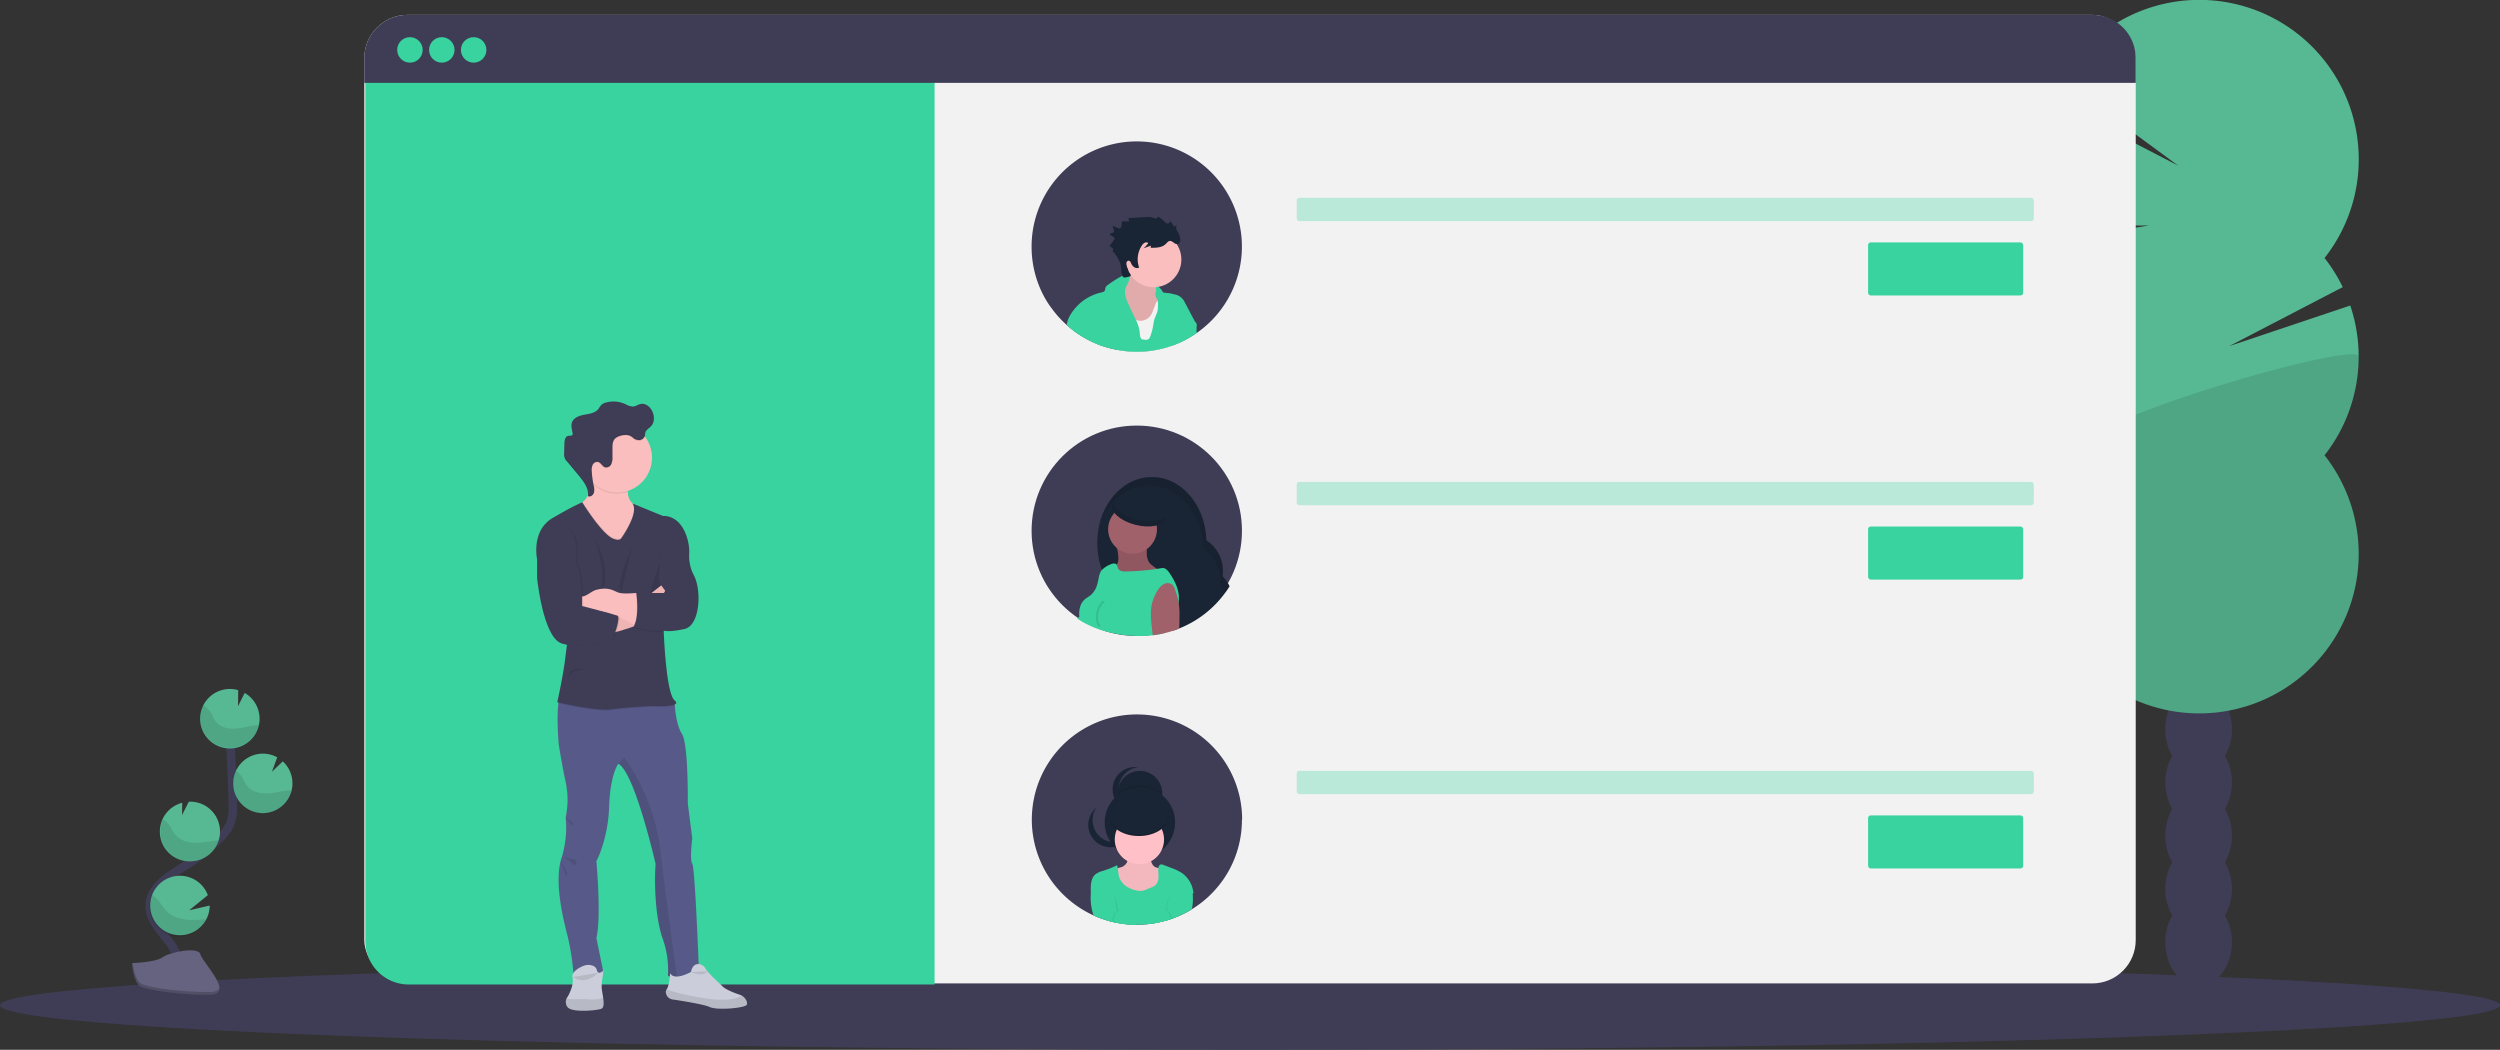 <svg data-name="Layer 1" xmlns="http://www.w3.org/2000/svg" width="1177" height="494.25"><rect width="100%" height="100%" fill="#333333" stroke="none"/><defs><linearGradient id="a" x1="313.79" y1="660.67" x2="313.79" y2="660.43" gradientTransform="matrix(-1 0 0 1 651 0)" gradientUnits="userSpaceOnUse"><stop offset="0" stop-color="gray" stop-opacity=".25"/><stop offset=".54" stop-color="gray" stop-opacity=".12"/><stop offset="1" stop-color="gray" stop-opacity=".1"/></linearGradient></defs><ellipse cx="588.5" cy="473.25" rx="588.5" ry="21" fill="#3f3d56"/><path d="M1047.5 355.82a24.74 24.74 0 0 0 3.27-12.54c0-11.33-7-20.52-15.68-20.52s-15.67 9.19-15.67 20.52a24.74 24.74 0 0 0 3.27 12.54 25.68 25.68 0 0 0 0 25.08 25.66 25.66 0 0 0 0 25.07 25.68 25.68 0 0 0 0 25.08 24.74 24.74 0 0 0-3.27 12.54c0 11.33 7 20.52 15.67 20.52s15.68-9.19 15.68-20.52a24.74 24.74 0 0 0-3.27-12.54 25.68 25.68 0 0 0 0-25.08 25.66 25.66 0 0 0 0-25.07 25.68 25.68 0 0 0 0-25.08z" fill="#3f3d56"/><ellipse cx="1035.05" cy="318.2" rx="15.67" ry="20.52" fill="#3f3d56"/><ellipse cx="1035.05" cy="293.12" rx="15.67" ry="20.52" fill="#3f3d56"/><path d="M976.38 121.5a75.44 75.44 0 0 1-5.84-8.59l41.19-6.76-44.55.33a75.22 75.22 0 0 1-1.43-59.49l59.76 31-55.11-40.51a75.08 75.08 0 1 1 124 84 74.09 74.09 0 0 1 8.56 13.7l-53.46 27.79 57-19.13a75.12 75.12 0 0 1-12.11 70.5 75.08 75.08 0 1 1-118 0 75.08 75.08 0 0 1 0-92.84z" fill="#57b894"/><path d="M1110.5 167.92a74.75 74.75 0 0 1-16.07 46.42 75.08 75.08 0 1 1-118 0c-10.11-12.77 134.07-54.84 134.07-46.42z" opacity=".1"/><rect x="171.5" y="7" width="834" height="456" rx="20.42" fill="#f2f2f2"/><path d="M172 29.5h268v434H192.42A20.42 20.42 0 0 1 172 443.08V29.5z" fill="#38d39f"/><path d="M1005.5 27.42v11.59h-834V27.42a20.41 20.41 0 0 1 20.42-20.41h793.16a20.41 20.41 0 0 1 20.42 20.41z" fill="#3f3d56"/><circle cx="193" cy="23.5" r="6" fill="#38d39f"/><circle cx="208" cy="23.5" r="6" fill="#38d39f"/><circle cx="223" cy="23.5" r="6" fill="#38d39f"/><rect x="610.5" y="93.12" width="347" height="11" rx="1.24" fill="#38d39f" opacity=".3"/><rect x="879.5" y="114.12" width="73" height="25" rx="1.24" fill="#38d39f"/><rect x="610.5" y="226.88" width="347" height="11" rx="1.24" fill="#38d39f" opacity=".3"/><rect x="879.5" y="247.88" width="73" height="25" rx="1.24" fill="#38d39f"/><rect x="610.5" y="362.88" width="347" height="11" rx="1.24" fill="#38d39f" opacity=".3"/><rect x="879.5" y="383.88" width="73" height="25" rx="1.24" fill="#38d39f"/><circle cx="535.19" cy="249.88" r="49.52" fill="#3f3d56"/><path d="M578.89 276a1.39 1.39 0 0 1-.21.33 31 31 0 0 1-1.75 2.59 49.34 49.34 0 0 1-21.75 16.95c-.86.36-1.74.69-2.63 1a17.55 17.55 0 0 1-2.28-2.19 17.11 17.11 0 0 1-4-8.29 21 21 0 0 1-4 .38 2.68 2.68 0 0 1-.4 0c-10.3-.18-19.14-7.72-23.09-18.48l-.16-.46a37.39 37.39 0 0 1-.78-21.74c.05-.24.13-.48.2-.71 3.38-11.61 12.3-20.07 22.91-20.74h2.29c13.44.49 24.26 13.49 24.76 29.75a17.27 17.27 0 0 1 7.61 16.92 17.68 17.68 0 0 1 3.28 4.69z" fill="#192534"/><path d="M578.68 276.33a31 31 0 0 1-1.75 2.59 16.35 16.35 0 0 0-2.67-3.55 18.83 18.83 0 0 0 .18-2.49 17.26 17.26 0 0 0-7.79-14.43c-.55-16.6-11.84-29.86-25.67-29.86-9.88 0-18.45 6.74-22.76 16.64-.11.26-.21.51-.33.78-.36.86-.68 1.73-1 2.64a36.64 36.64 0 0 1 1.47-5.38l.14-.14c3.85-10.61 12.45-18.14 22.55-18.59h2.29c13.25.8 23.86 13.74 24.37 29.83a17.24 17.24 0 0 1 7.63 16.92 17.06 17.06 0 0 1 3.34 5.04z" opacity=".1"/><path d="M526.5 262.13a6.5 6.5 0 0 1-.34 3c-.59 1.37-2 2.6-1.61 4a3.07 3.07 0 0 0 2.16 1.74c4.31 1.46 9 .59 13.56.79a43.72 43.72 0 0 0 4.57.16 7.28 7.28 0 0 0 4.24-1.48 36.3 36.3 0 0 1-6.67-4.19 7.5 7.5 0 0 1-1.35-1.29 7.91 7.91 0 0 1-1.17-4.58v-4.76c-3.26 0-6.51-.05-9.77-.05-1 0-4.23-.25-4.6.88-.18.56.52 2.21.63 2.84a28.28 28.28 0 0 1 .35 2.94z" fill="#a0616a"/><path d="M526.5 262.13a6.5 6.5 0 0 1-.34 3c-.59 1.37-2 2.6-1.61 4a3.07 3.07 0 0 0 2.16 1.74c4.31 1.46 9 .59 13.56.79a43.72 43.72 0 0 0 4.57.16 7.28 7.28 0 0 0 4.24-1.48 36.3 36.3 0 0 1-6.67-4.19 7.5 7.5 0 0 1-1.35-1.29 7.91 7.91 0 0 1-1.17-4.58v-4.76c-3.26 0-6.51-.05-9.77-.05-1 0-4.23-.25-4.6.88-.18.56.52 2.21.63 2.84a28.28 28.28 0 0 1 .35 2.94z" opacity=".1"/><circle cx="533.2" cy="249.2" r="11.49" fill="#a0616a"/><path d="M554.99 282.53c0 .31-.06.64-.11 1a30.42 30.42 0 0 1-1.63 5.45 26.19 26.19 0 0 1-1.52 3.48c-.43.77-1 1.48-1.46 2.23l-.66 1.07a14.58 14.58 0 0 0-1.07 2.26 42.44 42.44 0 0 1-5.87 1.07 49.06 49.06 0 0 1-5.83.35c-10.45 0-21.72-2.71-29.71-8.25 0 0 1.17-.81 1-1 0-.46-.05-.91-.05-1.37a10.28 10.28 0 0 1 .57-3.48 7 7 0 0 1 1.73-2.84c1-1 2.34-1.62 3.41-2.58a10.12 10.12 0 0 0 2.79-4.85c.25-.8.43-1.65.6-2.47a12 12 0 0 1 .92-3.25 2.88 2.88 0 0 1 .22-.38 3.9 3.9 0 0 1 .54-.71 11.7 11.7 0 0 1 3.52-2.36c1.09-.56 2.62-1 3.38-.07v.07a14.09 14.09 0 0 1 .63 1.76c.61 1.26 2.31 1.42 3.69 1.39a117 117 0 0 0 14.58-1.22l2.34-.38c1.69-.28 2.87 1.2 3.82 2.64 2.46 3.71 4.54 7.98 4.17 12.44z" fill="#38d39f"/><path d="M519.9 283.31c-1.07.24-1.69 1.32-2.19 2.3a8.89 8.89 0 0 0-1.19 5.34 7.53 7.53 0 0 0 .23 2.17 2.88 2.88 0 0 0 1.26 1.72" fill="none" stroke="#000" stroke-miterlimit="10" opacity=".1"/><ellipse cx="547.6" cy="443.78" rx="6.34" ry="12.85" transform="rotate(-75.66 411.265 349.741)" fill="#192534"/><path d="M535.21 244.68c-6.11-1.56-10.63-5-11-8.16a3.2 3.2 0 0 0-.6 1.21c-.87 3.39 4 7.56 10.87 9.32s13.15.43 14-3a3.24 3.24 0 0 0 .08-1.16c-1.83 2.52-7.36 3.32-13.35 1.79z" opacity=".1"/><path d="M555.29 290.68c0 1.74 0 3.47-.11 5.19-.86.36-1.74.69-2.63 1a36.71 36.71 0 0 1-4 1.14 42.44 42.44 0 0 1-5.87 1.07c-.35-4.14-1.14-8.13-.75-12.33a19.86 19.86 0 0 1 3.22-9 7.69 7.69 0 0 1 2.91-2.81 3.58 3.58 0 0 1 3.83.3 5.48 5.48 0 0 1 1.38 2.55 42.3 42.3 0 0 1 1.62 5.75c0 .21.07.44.1.66a39.63 39.63 0 0 1 .3 6.48z" fill="#a0616a"/><path d="M584.7 385.88a49.3 49.3 0 0 1-6 23.71c-.44.8-.9 1.61-1.42 2.41a1.39 1.39 0 0 1-.21.33 31 31 0 0 1-1.75 2.59 48.94 48.94 0 0 1-14.15 13.12l-.29.2a51.13 51.13 0 0 1-5.65 2.93c-.54.24-1.1.47-1.66.7s-1.08.44-1.64.62c-.28.12-.58.22-.87.32a.38.38 0 0 0-.1 0c-.61.22-1.24.41-1.86.6l-.47.11c-.56.17-1.12.31-1.68.43a42.31 42.31 0 0 1-5.88 1.07 48.26 48.26 0 0 1-5.79.35h-.6a45.09 45.09 0 0 1-8-.74l-.48-.08c-.49-.08-1-.18-1.47-.3l-.93-.21a29.29 29.29 0 0 1-2.92-.8 47.36 47.36 0 0 1-5.73-2.13l-.21-.09a48.94 48.94 0 0 1-7.79-4.43 5.33 5.33 0 0 1-.6-.41 49.51 49.51 0 1 1 78.25-40.31z" fill="#3f3d56"/><path d="M547.17 373.95a10.51 10.51 0 0 1-21 0v-.5a10.5 10.5 0 0 1 21 0c-.01.16 0 .33 0 .5z" fill="#192534"/><path d="M547.17 373.95a10.51 10.51 0 0 1-21 0v-.5a16.58 16.58 0 0 1 21 0c-.01.16 0 .33 0 .5z" opacity=".1"/><circle cx="536.66" cy="387.22" r="16.59" fill="#192534"/><path d="M526.61 371.63a10.51 10.51 0 0 1 9.12-10.41 10.51 10.51 0 1 0 0 20.83 10.51 10.51 0 0 1-9.12-10.42zm-8.67 22.33a10.51 10.51 0 0 1-1.77-13.73 11.56 11.56 0 0 0-1 1 10.51 10.51 0 1 0 15.76 13.9 11.13 11.13 0 0 0 .85-1.1 10.51 10.51 0 0 1-13.84-.07z" fill="#192534"/><path d="M527.98 408.26a9.22 9.22 0 0 0-2.48.87c-1.38 1-1.33 3-.92 4.63.94 3.72 3.24 7.29 6.76 8.81a16.71 16.71 0 0 0 6.82 1c2.51 0 5.35-.34 6.91-2.32a9.17 9.17 0 0 0 1.41-3.46c.77-3 1.55-6.1 1.27-9.2-1.52.13-3.22.22-4.42-.74s-1.47-2.79-2-4.31a1.13 1.13 0 0 0-.39-.62 1.27 1.27 0 0 0-.7-.1 28.29 28.29 0 0 1-4.78-.2c-1-.13-3.42-1.16-4.16-.29-.54.63-.2 2.55-.62 3.44a4.76 4.76 0 0 1-2.7 2.49z" fill="#ffc1c7"/><path d="M527.98 408.26a9.22 9.22 0 0 0-2.48.87c-1.38 1-1.33 3-.92 4.63.94 3.72 3.24 7.29 6.76 8.81a16.71 16.71 0 0 0 6.82 1c2.51 0 5.35-.34 6.91-2.32a9.17 9.17 0 0 0 1.41-3.46c.77-3 1.55-6.1 1.27-9.2-1.52.13-3.22.22-4.42-.74s-1.47-2.79-2-4.31a1.13 1.13 0 0 0-.39-.62 1.27 1.27 0 0 0-.7-.1 28.29 28.29 0 0 1-4.78-.2c-1-.13-3.42-1.16-4.16-.29-.54.63-.2 2.55-.62 3.44a4.76 4.76 0 0 1-2.7 2.49z" opacity=".05"/><circle cx="536.43" cy="395.23" r="11.6" fill="#ffc1c7"/><path d="M561.86 420.36c-.08.1-.16.22-.25.32l-.49.64a37.62 37.62 0 0 0-5.93 9.85c-.54.24-1.1.47-1.66.7s-1.08.44-1.64.62c-.28.12-.58.22-.87.32a.38.38 0 0 0-.1 0c-.61.22-1.24.41-1.86.6l-.47.11c-.56.17-1.12.31-1.68.43a42.31 42.31 0 0 1-5.88 1.07 48.26 48.26 0 0 1-5.79.35h-.6a45.09 45.09 0 0 1-8-.74l-.48-.08c-.49-.08-1-.18-1.47-.3l-.93-.21a29.29 29.29 0 0 1-2.92-.8 8.8 8.8 0 0 1 2.15-4.5c-2.25-2.69-5.95-3.75-8.34-6.29a8.05 8.05 0 0 1-.58-.76 3.19 3.19 0 0 1-.31-.61 1.71 1.71 0 0 1-.13-.53 4.63 4.63 0 0 1-.09-1.12c-.06-2.84.07-6.08 2.27-7.86a10.35 10.35 0 0 1 3.58-1.6 43.94 43.94 0 0 0 6.5-2.62 5.19 5.19 0 0 1 .38 1.4c.2 1.16.18 2.38.45 3.53a8.52 8.52 0 0 0 3.56 5 13.6 13.6 0 0 0 5.86 2.13c2.06.3 3.7-.77 5.64-1.5a6.54 6.54 0 0 0 2.33-1.32 5.37 5.37 0 0 0 1.31-3.65c0-1.32-.15-2.64-.07-4a1.92 1.92 0 0 1 .05-.41 1.67 1.67 0 0 1 1.14-1.57 2.13 2.13 0 0 1 1.09.2l3.74 1.43a25.93 25.93 0 0 1 4.66 2.15 12.93 12.93 0 0 1 5.83 9.62z" fill="#38d39f"/><path d="M526.59 434.64l-.48-.08c-.49-.08-1-.18-1.47-.3l-.93-.21a29.29 29.29 0 0 1-2.92-.8 47.36 47.36 0 0 1-5.73-2.13 24.76 24.76 0 0 1-1-9.42 17.36 17.36 0 0 1 .84-4c2.1 2 5.68.87 8.06 2.47a5 5 0 0 1 1.54 1.76 13.29 13.29 0 0 1 1.34 4.09c.15.78.29 1.57.41 2.36v.75c.08.56.15 1.14.18 1.71.16 1.29.16 2.53.16 3.8z" opacity=".1"/><path d="M526.11 434.56c-.49-.08-1-.18-1.47-.3l-.93-.21a29.29 29.29 0 0 1-2.92-.8 47.36 47.36 0 0 1-5.73-2.13l-.21-.09a25.5 25.5 0 0 1-1.27-10.47 18.7 18.7 0 0 1 .82-3.76c2.1 2 5.68.89 8.06 2.49a5.62 5.62 0 0 1 2 2.64 17.52 17.52 0 0 1 .87 3.17c.22 1.17.43 2.34.57 3.53a2.83 2.83 0 0 1 .05.5v.79c.19 1.53.18 3.09.16 4.64z" fill="#38d39f"/><path d="M560.84 428.24a51.13 51.13 0 0 1-5.65 2.93c-.54.24-1.1.47-1.66.7s-1.08.44-1.64.62c-.28.12-.58.22-.87.32a.38.38 0 0 0-.1 0c-.61.22-1.24.41-1.86.6l-.47.11c0-.89 0-1.81.1-2.71.07-.71.15-1.42.25-2.13 0-.13 0-.26.05-.39a1.07 1.07 0 0 0 0-.25c.12-.68.25-1.37.38-2.05a12.53 12.53 0 0 1 1.34-4.09 5 5 0 0 1 1.55-1.72c2.38-1.6 6-.51 8-2.47a17.67 17.67 0 0 1 .81 3.58 23.33 23.33 0 0 1-.23 6.95z" opacity=".1"/><path d="M561.13 428.04l-.29.2a51.13 51.13 0 0 1-5.65 2.93c-.54.24-1.1.47-1.66.7s-1.08.44-1.64.62c-.28.12-.58.22-.87.32a.38.38 0 0 0-.1 0c-.61.22-1.24.41-1.86.6 0-1.18 0-2.35.1-3.52 0-.3 0-.61.08-.91v-.72c.15-1.08.33-2.13.55-3.19a17.52 17.52 0 0 1 .87-3.17 5.62 5.62 0 0 1 2-2.64c2.38-1.6 6-.51 8-2.49a17.11 17.11 0 0 1 .84 3.88 23.42 23.42 0 0 1-.37 7.39z" fill="#38d39f"/><ellipse cx="536.2" cy="384.32" rx="13.92" ry="9.28" fill="#192534"/><path d="M524.63 432.86v1.32a.28.28 0 0 0 0 .08l-.93-.21a3.08 3.08 0 0 1 0-.53 6.46 6.46 0 0 1 2.23-4.89 1.48 1.48 0 0 1 .31-.25 5.91 5.91 0 0 1 1.8-1 5.37 5.37 0 0 1 1.88-.36 1.14 1.14 0 0 1 .26 0 3.77 3.77 0 0 1 .48 0h-.33a6.37 6.37 0 0 0-4 2 2.11 2.11 0 0 0-.31.36 6.4 6.4 0 0 0-1.39 3.48z" opacity=".05"/><path d="M534.81 433.52a8.1 8.1 0 0 1-.22 1.86 45.09 45.09 0 0 1-8-.74l-.48-.08c-.49-.08-1-.18-1.47-.3v-1.4a7.23 7.23 0 0 1 1.32-3.73 2.24 2.24 0 0 1 .31-.38 4.6 4.6 0 0 1 1.75-1.34 3.9 3.9 0 0 1 1.68-.38.68.68 0 0 1 .2 0 2.83 2.83 0 0 1 .41 0c2.53.43 4.5 3.17 4.5 6.49z" fill="#38d39f"/><path d="M551.89 432.49c-.28.12-.58.22-.87.32a6.32 6.32 0 0 0-1.78-3.8l-.3-.3a6.57 6.57 0 0 0-3.58-1.63h-.33a3.62 3.62 0 0 1 .46 0 1.27 1.27 0 0 1 .27 0 5.87 5.87 0 0 1 1.89.36 6.44 6.44 0 0 1 1.37.66 1.17 1.17 0 0 1 .3.22 6.37 6.37 0 0 1 2.57 4.17z" opacity=".05"/><path d="M551.02 432.81a.38.38 0 0 0-.1 0c-.61.22-1.24.41-1.86.6l-.47.11c-.56.17-1.12.31-1.68.43a42.31 42.31 0 0 1-5.88 1.07 7.63 7.63 0 0 1-.15-1.53c0-3.32 2-6.06 4.51-6.44a2.6 2.6 0 0 1 .4 0 .62.62 0 0 1 .19 0 3.92 3.92 0 0 1 1.7.38 4.55 4.55 0 0 1 1.34.91 1.92 1.92 0 0 1 .3.28 7.18 7.18 0 0 1 1.7 4.19z" fill="#38d39f"/><path d="M536.2 392.68c-7.46 0-13.55-3.9-13.91-8.81v.46c0 5.13 6.24 9.28 13.93 9.28s13.92-4.15 13.92-9.28v-.46c-.4 4.91-6.49 8.81-13.94 8.81z" opacity=".1"/><path d="M485.67 116.13a49.4 49.4 0 0 0 6 23.7c.45.81.91 1.62 1.42 2.41a1.45 1.45 0 0 0 .22.33 29.4 29.4 0 0 0 1.79 2.56 47.47 47.47 0 0 0 7.14 7.89 18.86 18.86 0 0 0 1.56 1.34 44.44 44.44 0 0 0 5.44 3.89l.3.2a53.78 53.78 0 0 0 5.64 2.94l1.67.69c.55.23 1.07.45 1.64.63.28.11.57.21.87.31h.14q.91.33 1.86.6l.46.11c.56.17 1.13.32 1.69.43.76.2 1.51.37 2.29.51 1.17.23 2.38.43 3.58.57a48.14 48.14 0 0 0 5.79.34h.59a46.07 46.07 0 0 0 8-.75 3.7 3.7 0 0 0 .48-.08c.49-.08 1-.18 1.47-.3.32-.06.61-.13.93-.21 1-.22 2-.48 2.92-.79.59-.19 1.17-.37 1.75-.57 1.17-.41 2.34-.85 3.46-1.35a3.89 3.89 0 0 0 .51-.21l.22-.1q2.22-1 4.32-2.23c1.19-.68 2.35-1.42 3.47-2.2h.07a4.06 4.06 0 0 0 .52-.36 49.51 49.51 0 1 0-78.21-40.3z" fill="#3f3d56"/><path d="M546.18 135.75a4.6 4.6 0 0 1 1.45 2.45c-1.44.38-2.91-.33-4.25-1a54.22 54.22 0 0 0-13.07-4.21 2 2 0 0 1-1-.38 1.7 1.7 0 0 1 .06-2.1c.5-.52 1.44-.45 2.12-.48a19.31 19.31 0 0 1 14.69 5.68z" fill="#38d39f"/><path d="M531.55 131.77a6 6 0 0 1-3.31 3.33c-.81.29-1.68.34-2.5.57a2.77 2.77 0 0 0-1.94 1.53 3.28 3.28 0 0 0-.15 1.08c-.13 3.45-.23 7 1.15 10.2 1.19 2.74 3.37 4.9 5.53 6.95 2.52 2.41 5.19 4.85 8.51 5.93 1.94.63 4.23.7 5.84-.55a8.67 8.67 0 0 0 1.63-1.89 22.86 22.86 0 0 0 2.8-4.77c1.37-3.52.91-7.46.43-11.21a.9.9 0 0 0-.24-.6.94.94 0 0 0-.7-.12 4.12 4.12 0 0 1-4.17-2.4 6.26 6.26 0 0 1-.23-2.2l.07-4.28a3.63 3.63 0 0 0-.16-1.36 3.42 3.42 0 0 0-1.79-1.55 44.23 44.23 0 0 0-7.28-2.87c-1.1-.32-1.94-.86-2.43.32s-.49 2.65-1.06 3.89z" fill="#fbbebe"/><path d="M531.55 131.77a6 6 0 0 1-3.31 3.33c-.81.29-1.68.34-2.5.57a2.77 2.77 0 0 0-1.94 1.53 3.28 3.28 0 0 0-.15 1.08c-.13 3.45-.23 7 1.15 10.2 1.19 2.74 3.37 4.9 5.53 6.95 2.52 2.41 5.19 4.85 8.51 5.93 1.94.63 4.23.7 5.84-.55a8.67 8.67 0 0 0 1.63-1.89 22.86 22.86 0 0 0 2.8-4.77c1.37-3.52.91-7.46.43-11.21a.9.9 0 0 0-.24-.6.94.94 0 0 0-.7-.12 4.12 4.12 0 0 1-4.17-2.4 6.26 6.26 0 0 1-.23-2.2l.07-4.28a3.63 3.63 0 0 0-.16-1.36 3.42 3.42 0 0 0-1.79-1.55 44.23 44.23 0 0 0-7.28-2.87c-1.1-.32-1.94-.86-2.43.32s-.49 2.65-1.06 3.89z" opacity=".1"/><circle cx="543.13" cy="122.18" r="13.06" fill="#fbbebe"/><path d="M525.78 164.73c1.17.23 2.38.43 3.58.57a48.14 48.14 0 0 0 5.79.34h.59a46.07 46.07 0 0 0 8-.75 3.7 3.7 0 0 0 .48-.08c.49-.08 1-.18 1.47-.3.32-.06.61-.13.93-.21 1-.22 2-.48 2.92-.79.59-.19 1.17-.37 1.75-.57 1.17-.41 2.34-.85 3.46-1.35a24.5 24.5 0 0 1-.71-2.71 29.92 29.92 0 0 1-.38-5.92c0-1.59.07-3.17 0-4.75a11.69 11.69 0 0 0-.55-3.78 4.83 4.83 0 0 0-2.44-2.83c-1.49-.66-3.73-1-5.2-.26a3.56 3.56 0 0 0-.48.31 2.49 2.49 0 0 0-.72 1c-.48 1.2-1 2.41-1.46 3.61a11.44 11.44 0 0 1-1.17 2.38 5.9 5.9 0 0 1-6.47 2.13 3.83 3.83 0 0 1-.43-.17c-2-.81-3.83-2.56-5.92-2.09a3.94 3.94 0 0 0-2.61 2.26 1 1 0 0 0-.07.18 10.15 10.15 0 0 0-.72 3.28 43.74 43.74 0 0 0 .36 10.5z" fill="#f2f2f2"/><path d="M502.24 153.05a18.86 18.86 0 0 0 1.56 1.34 44.44 44.44 0 0 0 5.44 3.89l.3.2a53.78 53.78 0 0 0 5.64 2.94l1.67.69c.55.23 1.07.45 1.64.63.28.11.57.21.87.31h.14q.91.33 1.86.6l.46.11c.56.17 1.13.32 1.69.43.76.2 1.51.37 2.29.51 1.17.23 2.38.43 3.58.57a48.14 48.14 0 0 0 5.79.34h.59a46.07 46.07 0 0 0 8-.75 3.7 3.7 0 0 0 .48-.08c.49-.08 1-.18 1.47-.3.32-.06.61-.13.93-.21 1-.22 2-.48 2.92-.79.59-.19 1.17-.37 1.75-.57 1.17-.41 2.34-.85 3.46-1.35a3.89 3.89 0 0 0 .51-.21l.22-.1q2.22-1 4.32-2.23a74.86 74.86 0 0 0 2.5-8 1 1 0 0 1 0-.16c-1.56-2.77-2.94-5.65-4.49-8.42a6.43 6.43 0 0 0-5.15-3.88 12.6 12.6 0 0 0-3.35-.62 12.61 12.61 0 0 1-1.92-.33c-1.3-.29-2.74-.57-3.22 0a.17.17 0 0 0-.07.13 2.74 2.74 0 0 0 .23 2c.22.63.51 1.29.66 1.83a2.75 2.75 0 0 1 .15.8 27.27 27.27 0 0 1-.12 3.51c-.28 1.7-1.22 3.2-1.66 4.85-.2.78-.3 1.59-.43 2.38a25.62 25.62 0 0 1-1.39 5.22 3.57 3.57 0 0 1-.51 1c-.82 1-2.18.62-3.47.43-.94-.8-.89-2.22-1-3.42a18 18 0 0 0-1.82-5.78l-.34-.72c-1-2.07-2-4.13-2.94-6.21-1.21-2.58-2.46-5.53-1.46-8.2.29-.8.76-1.51 1.08-2.28a2.48 2.48 0 0 0 .13-.35 3.33 3.33 0 0 0 .15-.91 2 2 0 0 0-.46-1.55.8.8 0 0 0-.2-.21.32.32 0 0 0-.12-.08 2.38 2.38 0 0 0-2.18-.1 9.13 9.13 0 0 0-1.15.51 55 55 0 0 0-5.67 3.67 2.84 2.84 0 0 0-1.18 1.37 10.24 10.24 0 0 1-.19 1.13c-.28.71-1.13.92-1.86 1.08a22.77 22.77 0 0 0-14.52 10.67 11.72 11.72 0 0 0-1.24 2.75 11.42 11.42 0 0 0-.37 1.92z" fill="#38d39f"/><path d="M548.88 114.81c-1.77 1.81-4.6 1.88-7.13 1.84l.08-1-3.55 1.27a9.41 9.41 0 0 0 2.33-2.5 1.59 1.59 0 0 0-1.73-.11 3.6 3.6 0 0 0-1.29 1.28 11.66 11.66 0 0 0-1.29 10.38 2.3 2.3 0 0 1-2.29-.15 4 4 0 0 1-1.47-1.86c-.21-.48-.43-1-.93-1.19a1 1 0 0 0-1.12.5 2.12 2.12 0 0 0-.24 1.27c.07 1 .82 2 1 3s1.66 1.8.88 2.47a11.41 11.41 0 0 1-2.84.67 1.23 1.23 0 0 1-.82-.81c-.79-1.74-.51-3.77-1-5.62a13.81 13.81 0 0 0-2.06-4.09 5.72 5.72 0 0 0-.78-1.05 2.63 2.63 0 0 1-.76-.87c-.13-.36.12-.89.5-.82a15.62 15.62 0 0 0-2-1.64c.7-.88 1.38-1.78 2-2.68.23-.32.47-.71.3-1.06a1.07 1.07 0 0 0-.4-.39l-1.77-1.2c0-.84 1.67-.53 1.93-1.32a1.08 1.08 0 0 0 0-.64l-.62-2.26 2.36 1.07a1.6 1.6 0 0 0 .9.21c.62-.09.92-.82 1-1.45a4.12 4.12 0 0 1 .24-1.86h3.2a2.09 2.09 0 0 0-.39-1.51l7.88-.44a11 11 0 0 1 4 .28 3.14 3.14 0 0 0 1.33.3c.45 0 .91-.47.78-.91a14.31 14.31 0 0 1 3.21 2.47 3.09 3.09 0 0 0 .91.75 1 1 0 0 0 1.11-.13c.22-.23.32-.64.64-.66s.36.16.48.31a7.81 7.81 0 0 1 1.09 1.9 6.82 6.82 0 0 0 1.65-.44 1.78 1.78 0 0 0-.3 2c.26.67.74 1.24 1.06 1.88a7.8 7.8 0 0 1 .63 2.18c.16.94.16 2.13-.67 2.59a2.24 2.24 0 0 1-2.3-.52c-1.91-1.36-2.26-.96-3.74.56z" fill="#192534"/><path d="M503.8 154.39a44.44 44.44 0 0 0 5.44 3.89l.3.2a53.78 53.78 0 0 0 5.64 2.94l1.67.69c.55.23 1.07.45 1.64.63.28.11.57.21.87.31-.35-1-.58-2-.89-3a16.94 16.94 0 0 0-4.29-7.06c-1.72-1.72-4.46-4.23-7-2.71a8 8 0 0 0-2 1.93 8.94 8.94 0 0 0-1.24 1.83c-.05.09-.09.21-.14.35zm47.55 8.54c1.17-.41 2.34-.85 3.46-1.35a3.89 3.89 0 0 0 .51-.21l.22-.1q2.22-1 4.32-2.23c1.19-.68 2.35-1.42 3.47-2.2h.07a20.82 20.82 0 0 1 0-3.35 2.63 2.63 0 0 0-.07-1.12 2.67 2.67 0 0 0-.56-.77 4.6 4.6 0 0 1-.41-.47c-1.13-1.27-2.05-2.64-4-2.44s-3.63 1.88-4.45 3.75a3.43 3.43 0 0 0-.22.56 38.8 38.8 0 0 0-1.3 5.31c-.26 1.11-.59 2.18-.83 3.29-.06.41-.15.87-.21 1.33z" fill="#38d39f"/><path d="M337.43 660.43l-.44.24z" transform="translate(-11.5 -202.87)" fill="url(#a)"/><path d="M264.5 403.55c-3.86 11.12.65 29.17 2.74 37.22a112 112 0 0 1 2.74 17.72 37.34 37.34 0 0 0 14.18-.32l-3.38-16.59c2.41-9.83 0-36.09 0-36.09s5.47-10.15 6-25.62c.47-15.22 4.22-20.14 4.34-20.3 7.73 4 17.56 47.21 17.56 47.21-.81 10.47.16 26.58 3.38 35.28a43.76 43.76 0 0 1 2.42 17.24 5.31 5.31 0 0 0 4.38.84c4.6-.74 10.12-4.71 10.12-4.71s-1.77-47-3.06-48.81 0-11.92 0-11.92l-2.1-16.44s.32-27.87-2.74-32.7c-2.64-4.18-3.25-11.51-3.37-13.44v-.47l-4.66-5.59s-45.11-3.38-48.5 0c-.83.83-1.34 2.72-1.65 5.1-.93 7.31.14 19.23.14 19.23s1.35 8.86 3.29 17.88a39.27 39.27 0 0 1 0 16.44 49.15 49.15 0 0 1-1.83 18.84z" fill="#575a89"/><path d="M267.28 474.2c2 2.66 13.86 1.53 15.87.7 1.23-.5 1.14-2.82.81-5.2-.21-1.52-.52-3.07-.65-4.2-.32-2.9 1-8.78 1-8.78s-2.66 2.82-3.3 0a3.08 3.08 0 0 0-2.3-2.18 6 6 0 0 0-4.18.26c-2.1.9-5.59 2.84-5 5.46.88 3.7-2.26 9-2.26 9a4 4 0 0 0 0 5z" fill="#cbceda"/><path d="M267.28 474.2c2 2.66 13.86 1.53 15.87.7 1.23-.5 1.14-2.82.81-5.2-1.27.59-3.44 1.09-7 .75a21.39 21.39 0 0 0-2.53-.08 57.55 57.55 0 0 1-7.69-.15 3.84 3.84 0 0 0 .54 3.98zm41.33-67.42c-.81 10.47.16 26.58 3.38 35.28a43.76 43.76 0 0 1 2.42 17.24 5.31 5.31 0 0 0 4.38.84c-1-6.79-5.11-36.07-7.77-59.2a96.89 96.89 0 0 0-17.15-44.47l-2.82 3.1c7.73 4.03 17.56 47.21 17.56 47.21z" opacity=".1"/><path d="M272.12 237.45l2 9.67 9.64 16.19 11.88-5.07s16.15-16.92 6-19.34a8.77 8.77 0 0 1-3.37-1.5 7 7 0 0 1-2.63-5.83 17.84 17.84 0 0 1 1.65-6.93l-20.79-6.51a33.86 33.86 0 0 1 1.49 8.42c.16 5.66-1.95 8.45-3.67 9.78a6.27 6.27 0 0 1-2.2 1.12z" fill="#fbbebe"/><path d="M276.5 218.13a33.86 33.86 0 0 1 1.49 8.42 13.28 13.28 0 0 0 1.21 1.28 16.35 16.35 0 0 0 11.3 4.55 16.13 16.13 0 0 0 5.08-.81 17.84 17.84 0 0 1 1.65-6.93z" opacity=".1"/><path d="M274.08 215.46a16.44 16.44 0 1 0 16.42-16.43 16.35 16.35 0 0 0-16.42 16.43z" fill="#fbbebe"/><path d="M272.12 237.45l2 9.67 9.64 16.19 11.88-5.07s16.15-16.92 6-19.34a8.77 8.77 0 0 1-3.37-1.5c1.83 5-5.73 15.52-5.73 15.52-.88 1.29-2.9.48-2.9.48-4.88-.74-13.85-14.75-15.31-17.08a6.27 6.27 0 0 1-2.21 1.13zm-9.31 93.68c2.86.65 18.69 4.16 24.69 3.28 6.61-1 19.45-1.61 19.45-1.61s8.18.44 10.69-.71v-.47l-4.66-5.59s-45.11-3.38-48.5 0c-.85.86-1.36 2.75-1.67 5.1z" opacity=".1"/><path d="M292.5 253.4s8.5-11.77 5.29-16.36l14.36 5.89s8.64-1.05 11.76 11.85a22.52 22.52 0 0 1 .54 6.55 19.47 19.47 0 0 0 2.36 9.79c3.55 7.09 2.74 23.36-4.51 25s-9.83.8-9.83.8 1 29.48 5.16 32.87-10.68 2.58-10.68 2.58-12.84.64-19.45 1.61-25.13-3.39-25.13-3.39 2.74-12.4 3.7-20.3 3.23-24.7 3.23-24.7l-16.44-22.26s-2.9-13.45 7.25-19.41 14-7.43 14-7.43 10.2 16.61 15.52 17.42c-.03-.02 1.99.79 2.87-.51z" fill="#3f3d56"/><path d="M311.35 258.07s.16 5.32-.81 7.42-4.51 13.69-4.51 13.69h8.05s-4.35-4.67-4-6.93 1.27-14.18 1.27-14.18z" opacity=".1"/><path d="M287.5 298.19s17.79-4.35 19.45-8.06 6.23-12 6.23-12l-1.88-2.53-8.65 6.79s-10.31 8.22-15.15 9 0 6.8 0 6.8z" fill="#fbbebe"/><path d="M287.5 298.19s17.79-4.35 19.45-8.06 6.23-12 6.23-12l-1.88-2.53-8.65 6.79s-10.31 8.22-15.15 9 0 6.8 0 6.8z" opacity=".05"/><path d="M272.12 277.25v9.65h1.55a45.12 45.12 0 0 1 21.9 5.67l2.91 1.61.78.44 5-11.25-4.67-4.19h-.24c-1.15.11-6.09.53-8.18-.18s-4.46-2.82-10.33-1.32c-2.88.74-5.35 4-8.15 3z" fill="#fbbebe"/><path d="M256.57 259.69l-3.22 3.62v8.82s2.74 27.71 11.44 30.77 24.23-1.77 24.23-1.77 4-10.63 2.13-11.28-16.58-4.53-16.58-4.53.2-16.25-3-21.08c0 0 2.1-15.15-5.15-15.47s-9.85 10.92-9.85 10.92z" opacity=".1"/><path d="M256.09 259.69l-3.23 3.62v8.82s2.74 27.71 11.44 30.77 24.2-1.77 24.2-1.77 4-10.63 2.14-11.28-16.59-4.53-16.59-4.53.21-16.25-3-21.08c0 0 2.09-15.15-5.16-15.47s-9.8 10.92-9.8 10.92z" fill="#3f3d56"/><path d="M278.59 222.44a6.37 6.37 0 0 1 .37-3.13 2.43 2.43 0 0 1 2.54-1.48c1.38.32 2 2.12 3.33 2.55a2.63 2.63 0 0 0 2.92-1.51 7.58 7.58 0 0 0 .56-3.51v-4c0-1.31.05-3.05.95-4.2 1.13-1.43 3.77-2.06 5.53-2a4.63 4.63 0 0 1 3.15 1.27 4.1 4.1 0 0 0 3.32 1.18 2.88 2.88 0 0 0 2.32-2 .09.09 0 0 1 0-.05 16.43 16.43 0 1 0-24.44 21.81 42.26 42.26 0 0 1-.55-4.93z" opacity=".1"/><path d="M301.28 207.13a2.9 2.9 0 0 0 2.32-2c.13-.52.1-1.08.25-1.59.38-1.27 1.73-1.93 2.63-2.89 1.82-1.93 1.7-5.1.41-7.41-1-1.87-3-3.44-5.15-3.08-1.3.23-2.43 1.16-3.75 1.24a7.84 7.84 0 0 1-3.59-1.16 13.53 13.53 0 0 0-8.91-.79 5.11 5.11 0 0 0-2.45 1.24 20.09 20.09 0 0 0-1.3 1.83c-1.51 1.92-4.2 2.29-6.59 2.72s-5.1 1.38-5.89 3.69c-.52 1.52 0 3.18.28 4.77a1.37 1.37 0 0 1-.06 1c-.37.62-1.31.36-2 .51-1.35.28-1.7 2-1.75 3.42-.06 1.59-.1 3.18-.13 4.77a4.67 4.67 0 0 0 1.51 4l5.32 6.39c2.36 2.84 4.86 6.14 4.39 9.8 1.11.5 2.44-.47 2.81-1.64a7.24 7.24 0 0 0-.18-3.63 44.22 44.22 0 0 1-.84-6.29 6.37 6.37 0 0 1 .37-3.13 2.42 2.42 0 0 1 2.55-1.48c1.38.32 2 2.11 3.33 2.55a2.64 2.64 0 0 0 2.92-1.51 7.58 7.58 0 0 0 .56-3.51v-4c0-1.46.05-3 .95-4.2 1.13-1.43 3.77-2.05 5.53-2a4.73 4.73 0 0 1 3.15 1.27 4.07 4.07 0 0 0 3.31 1.11z" fill="#3f3d56"/><path d="M297.57 257.67l-5 20.73s-4.02-.03 5-20.73zm-17.24-3.46s6.61 10.82 4 22l-1.23.09s2.23-5.17-2.77-22.09zm-4.19 61.22s-8.11-2.68-8.7 3.54c0 0 1.53-4.27 8.7-3.54zm23.45-35.77s1.61 11.28-1.29 15.79a35.21 35.21 0 0 0 14.2 1.93l1-17.72z" opacity=".1"/><path d="M298.5 294.18l.78.44 5-11.25-4.67-4.19h-.25c.06.54 1.36 10.23-.86 15z" opacity=".1"/><path d="M299.59 279.18s1.61 11.28-1.29 15.79a35.43 35.43 0 0 0 14.2 1.93l5.64-17.72z" fill="#3f3d56"/><path d="M313.5 467.34a3.64 3.64 0 0 0 3.13 3.19c4.37.66 14.91 2.32 17.57 3.59 3.39 1.61 16.76.48 17.4-1.13a2.53 2.53 0 0 0-.23-1.93 5.13 5.13 0 0 0-2.16-2.33 6.5 6.5 0 0 0-1-.43c-2.52-.84-7.27-2.62-8.56-4.49 0 0-5.93-5.19-7.62-8a3.87 3.87 0 0 0-3.1-1.93c-1.41-.06-3 .65-3.62 3.74 0 0-7.73 4.41-9.82.54 0 0-.33 5.94-1.61 7.57a2.17 2.17 0 0 0-.38 1.61z" fill="#cbceda"/><path d="M313.5 467.34a3.64 3.64 0 0 0 3.13 3.19c4.37.66 14.91 2.32 17.57 3.59 3.39 1.61 16.76.48 17.4-1.13a2.53 2.53 0 0 0-.23-1.93 5.13 5.13 0 0 0-2.16-2.33c-2.18 1.45-7 2.87-17.66 1.2-10.16-1.58-15.19-3.14-17.64-4.19a2.17 2.17 0 0 0-.41 1.6zm-43.94-263.45v-.07a15.41 15.41 0 0 1-.49-3.66 22.68 22.68 0 0 0 .43 2.97 1.81 1.81 0 0 1 .06.76zm9.4 15.08a4.88 4.88 0 0 0-.4 1.85 5.57 5.57 0 0 1 .4-2.57 2.43 2.43 0 0 1 2.55-1.48c1.38.32 2 2.12 3.33 2.55a2.63 2.63 0 0 0 2.92-1.51 7.56 7.56 0 0 0 .56-3.51v-4c0-1.31.05-3.05.95-4.2 1.13-1.43 3.77-2.06 5.53-2a4.63 4.63 0 0 1 3.15 1.27 4.1 4.1 0 0 0 3.32 1.18 2.87 2.87 0 0 0 2.32-2c.13-.52.1-1.08.25-1.59.38-1.27 1.73-1.93 2.63-2.89a5.2 5.2 0 0 0 1.36-3.4 5.46 5.46 0 0 1-1.36 4.13c-.9 1-2.25 1.62-2.63 2.88-.15.52-.12 1.07-.25 1.59a2.88 2.88 0 0 1-2.32 2 4.07 4.07 0 0 1-3.32-1.19 4.68 4.68 0 0 0-3.15-1.27c-1.76-.06-4.4.57-5.53 2-.9 1.15-.94 2.74-.95 4.2s0 2.69 0 4a7.54 7.54 0 0 1-.56 3.5 2.61 2.61 0 0 1-2.92 1.51c-1.35-.43-1.95-2.22-3.33-2.54a2.41 2.41 0 0 0-2.55 1.49zm-13.24-4.43a6.29 6.29 0 0 0 1.37 2.22l5.32 6.39c2.24 2.69 4.61 5.8 4.43 9.24-.16-3.15-2.35-6-4.43-8.52l-5.32-6.39a4.67 4.67 0 0 1-1.51-4 4.07 4.07 0 0 0 .14 1.06zm13.89 16.77a3.7 3.7 0 0 0 .16-.87 4.47 4.47 0 0 1-.16 1.59c-.37 1.17-1.69 2.14-2.81 1.63a5.49 5.49 0 0 0 .05-.7 2.29 2.29 0 0 0 2.76-1.65zm53.53 225.97s-1.68 3-7.78.35m-43.81.36s-5.26 6.2-11.89 2m-3.42-75.28s3.71 2.32 3.84 3.65-1.92-1-1.92-1zm-1.47 17.81a7.74 7.74 0 0 0 4.58 1.79c2.78.12 2.55 3.74.73 2.66a45.56 45.56 0 0 1-5.31-4.45zm-.71 2.32s1.79 8.77 3.24 7.08" opacity=".1"/><path d="M83.29 459.76c3-5.51-.41-12.26-4.29-17.17s-8.61-10-8.51-16.29c.15-9 9.7-14.32 17.33-19.09a84 84 0 0 0 15.56-12.51 23 23 0 0 0 4.78-6.4c1.58-3.52 1.53-7.52 1.43-11.37q-.5-19.27-1.9-38.49" fill="none" stroke="#3f3d56" stroke-miterlimit="10" stroke-width="4"/><path d="M122.2 337.74a14 14 0 0 0-7-11.5l-3.14 6.21.09-7.52a14 14 0 1 0 10.06 12.81zm-25.03 94.99a14 14 0 1 1 .68-11.3l-8.77 7.13 9.65-2.23a14 14 0 0 1-1.56 6.4zm-6.93-27.25a14 14 0 0 1-4.45-27.53l-.08 5.78 3.18-6.29a14 14 0 0 1 14.67 13.36 13.84 13.84 0 0 1-.6 4.79 14 14 0 0 1-12.72 9.89zm34.07-22.67a14 14 0 1 1 6.2-26.27l-2.48 6.8 5.11-4.9a14 14 0 0 1 4.53 9.69 13.79 13.79 0 0 1-.35 3.87 14.05 14.05 0 0 1-13.01 10.81z" fill="#57b894"/><path d="M120.31 341.48c-3.24.35-6.39 1.36-9.64 1.56s-6.82-.58-8.88-3.1c-1.1-1.36-1.66-3.09-2.59-4.57a10 10 0 0 0-3.54-3.33 14 14 0 1 0 26.24 9.32q-.79.03-1.59.12zm4 41.33a14 14 0 0 1-13.35-20 10.37 10.37 0 0 1 2.82 2.82c1 1.51 1.61 3.26 2.78 4.64 2.19 2.57 5.92 3.41 9.31 3.26s6.66-1.12 10-1.43c.47 0 .94-.07 1.42-.08a14.05 14.05 0 0 1-12.98 10.79zm-34.07 22.67a14 14 0 0 1-13.47-19.76 11.36 11.36 0 0 1 3 2.85c1.09 1.54 1.77 3.31 3.05 4.73 2.37 2.64 6.35 3.57 9.93 3.48s6.83-.92 10.28-1.19a14 14 0 0 1-12.79 9.89zm6.93 27.25a14.017 14.017 0 0 1-25.59-11.45 13.59 13.59 0 0 1 3.08 2.75c1.34 1.62 2.22 3.47 3.76 5 2.87 2.82 7.5 4 11.63 4.09a60 60 0 0 0 7.12-.39z" opacity=".1"/><path d="M62.12 453.42s11.08-.29 14.38-2.72 17-5.21 17.86-1.4 16.65 19 4.14 19.06-29.05-2-32.39-4-3.99-10.94-3.99-10.94z" fill="#656380"/><path d="M98.77 467.03c-12.51.11-29.06-1.94-32.39-4-2.54-1.55-3.55-7.1-3.89-9.65h-.37s.7 8.93 4 11 19.89 4.08 32.39 4c3.61 0 4.86-1.31 4.79-3.21-.47 1.13-1.8 1.84-4.53 1.86z" opacity=".2"/></svg>